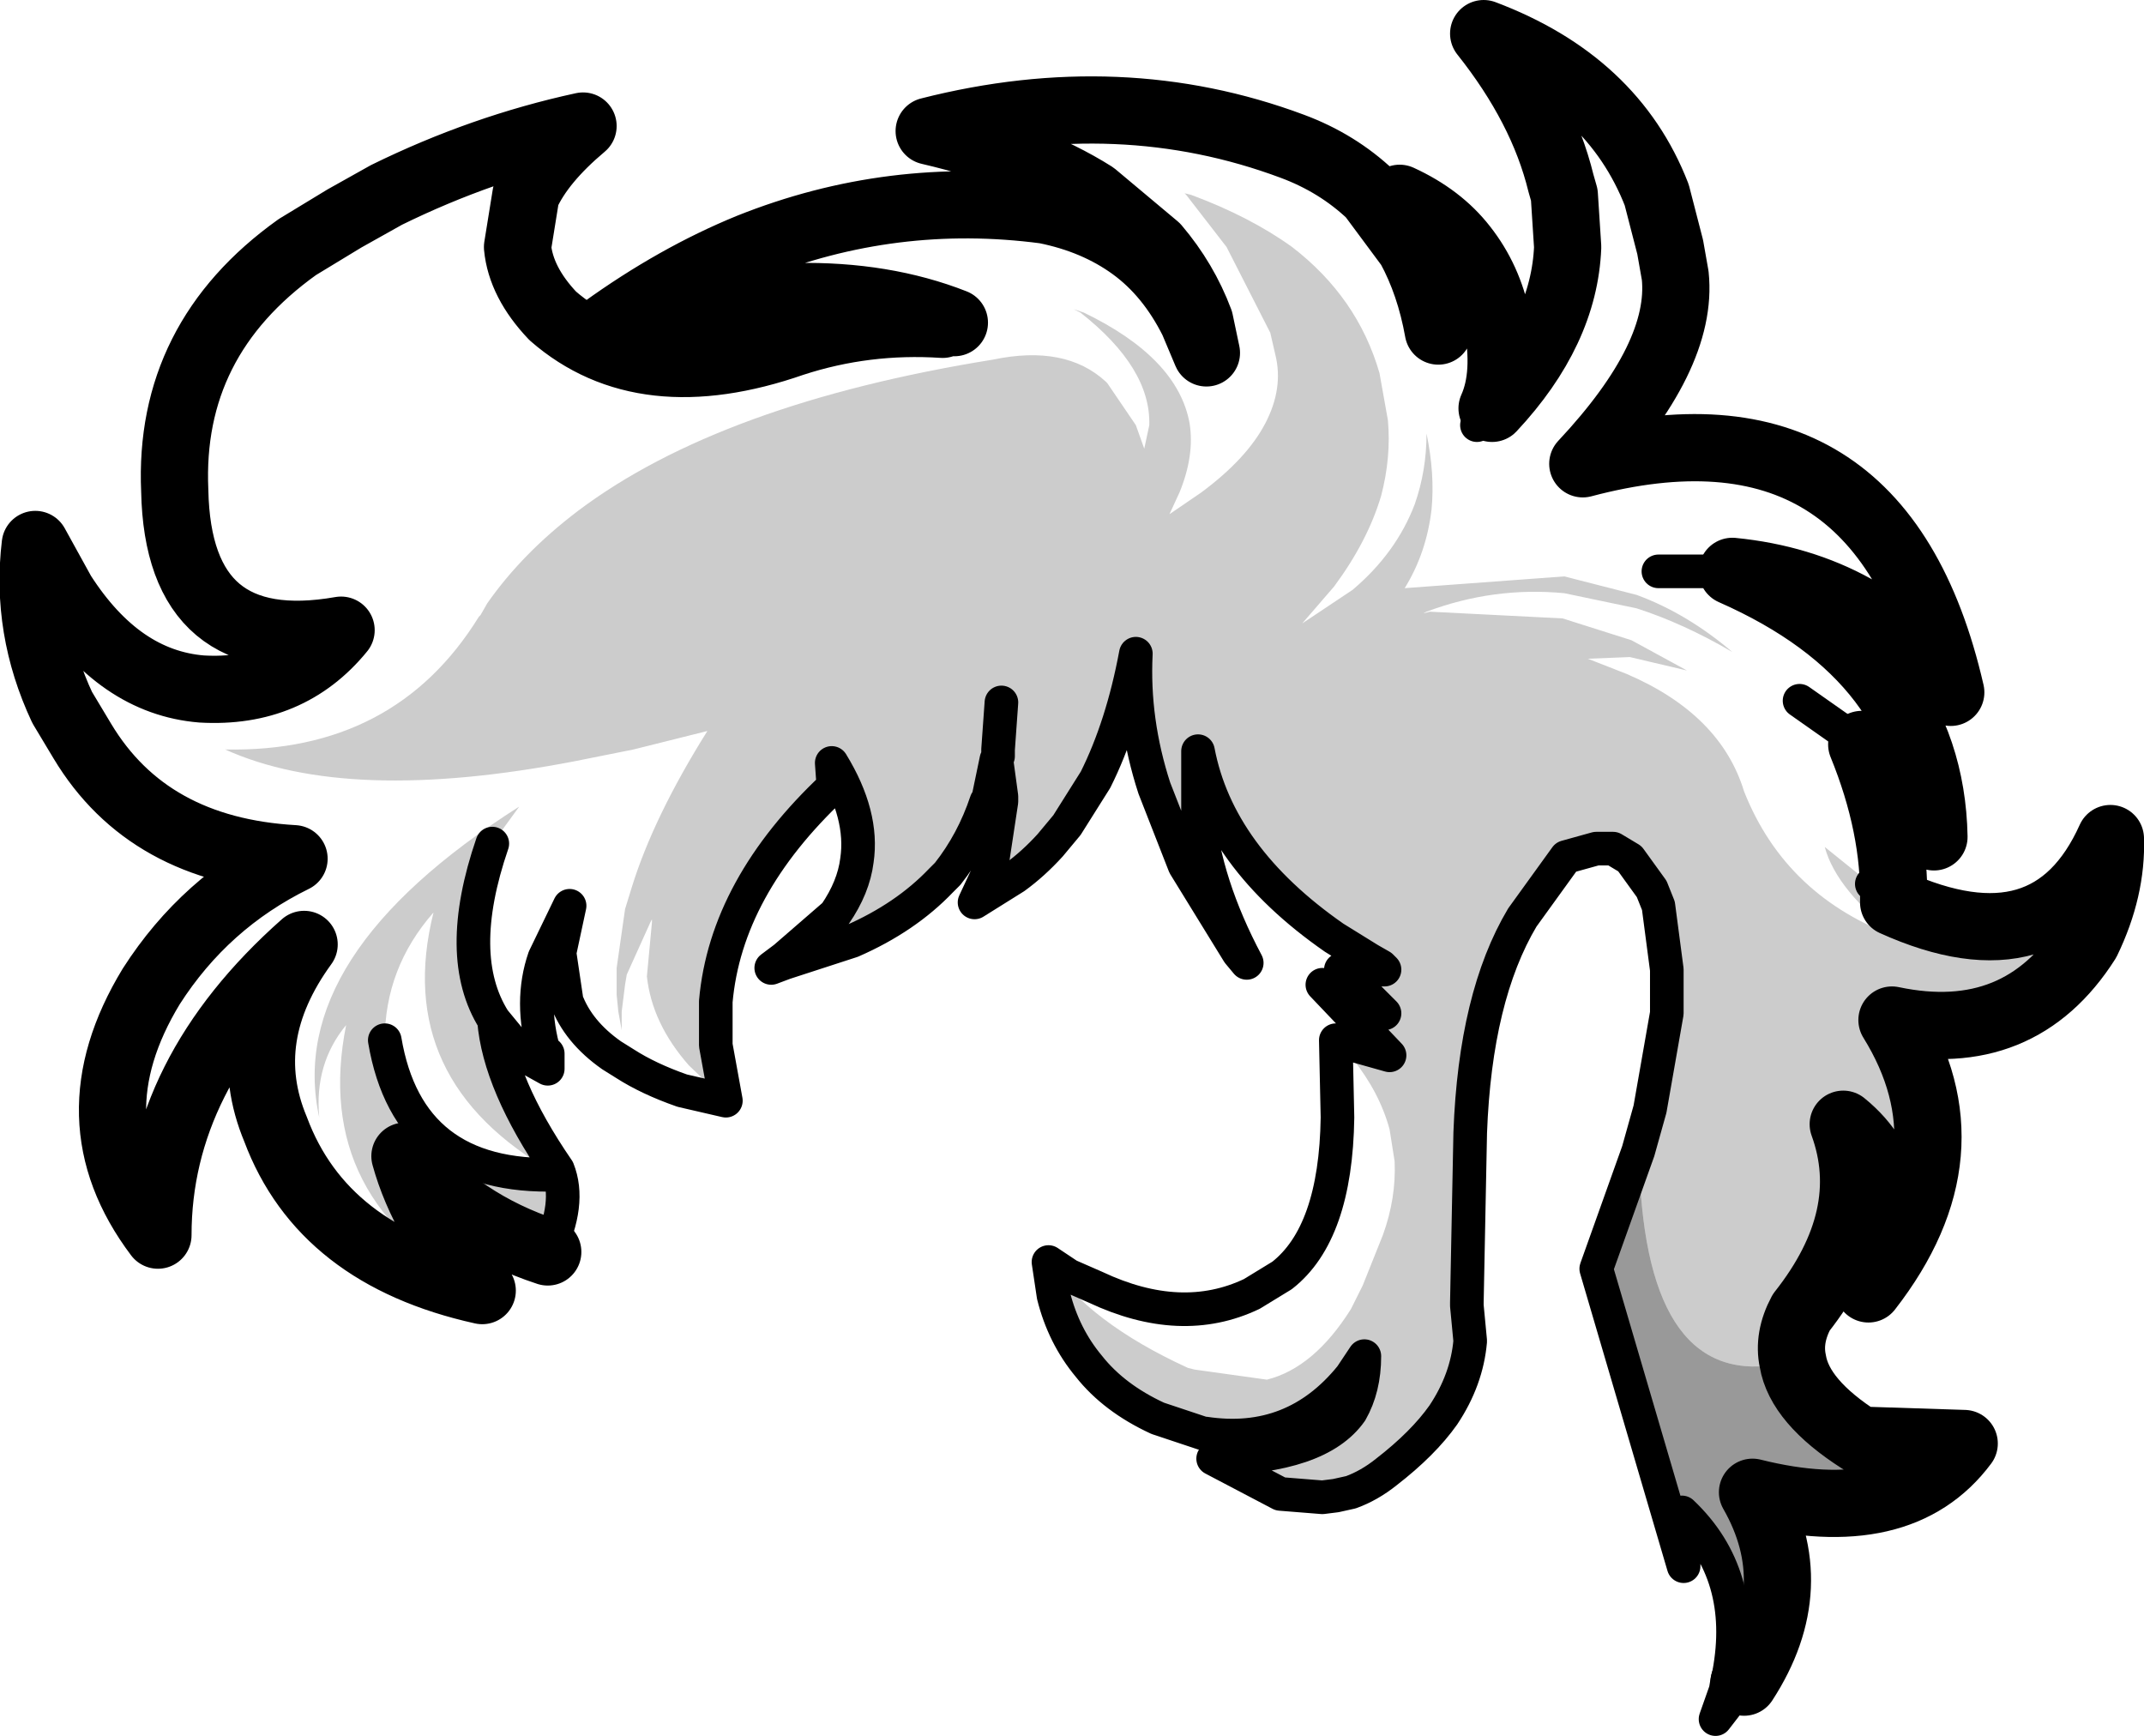 <?xml version="1.0" encoding="UTF-8" standalone="no"?>
<svg xmlns:xlink="http://www.w3.org/1999/xlink" height="51.65px" width="63.8px" xmlns="http://www.w3.org/2000/svg">
  <g transform="matrix(1.0, 0.0, 0.0, 1.0, 44.75, 168.1)">
    <path d="M4.05 -133.0 Q4.4 -126.5 8.6 -127.6 8.8 -126.4 10.6 -125.25 L13.7 -125.15 Q11.8 -122.6 7.4 -123.7 9.0 -120.9 7.15 -118.05 L6.3 -116.95 6.6 -117.8 6.65 -118.1 6.7 -118.3 Q7.25 -121.25 5.3 -123.1 L5.35 -122.35 5.35 -121.5 2.75 -130.35 Q3.5 -131.4 4.05 -133.0" fill="#000000" fill-opacity="0.4" fill-rule="evenodd" stroke="none"/>
    <path d="M3.95 -150.4 Q5.45 -149.85 6.8 -148.7 5.35 -149.55 3.95 -150.0 L1.8 -150.45 Q-0.3 -150.65 -2.3 -149.9 L-2.4 -149.85 -2.2 -149.9 1.75 -149.7 3.8 -149.05 5.45 -148.15 3.75 -148.55 2.5 -148.5 3.65 -148.05 Q6.45 -146.85 7.15 -144.55 8.4 -141.4 11.75 -140.2 9.9 -141.6 9.55 -142.9 L11.6 -141.25 Q16.25 -139.15 18.05 -143.15 18.1 -141.65 17.35 -140.1 15.35 -136.95 11.55 -137.75 14.0 -133.8 10.85 -129.75 12.25 -132.9 10.1 -134.65 11.1 -131.9 8.85 -129.05 8.45 -128.3 8.6 -127.6 4.4 -126.5 4.05 -133.0 L4.35 -133.95 Q4.95 -136.0 4.85 -137.85 L4.85 -138.05 4.85 -139.25 4.6 -141.15 4.4 -141.65 3.75 -142.55 3.25 -142.85 2.75 -142.85 1.85 -142.6 0.55 -140.8 Q-0.85 -138.45 -1.0 -134.4 L-1.1 -129.35 -1.1 -129.25 -1.0 -128.2 Q-1.1 -127.05 -1.8 -126.0 -2.4 -125.15 -3.5 -124.3 -4.0 -123.9 -4.55 -123.7 L-5.0 -123.6 -5.4 -123.55 -6.65 -123.65 -8.65 -124.7 Q-5.5 -124.75 -4.55 -126.1 -4.15 -126.8 -4.15 -127.75 L-4.55 -127.15 Q-6.25 -125.05 -8.9 -125.45 L-8.95 -125.45 -10.3 -125.9 Q-11.6 -126.5 -12.35 -127.45 -13.1 -128.35 -13.4 -129.55 L-13.55 -130.55 Q-12.35 -128.75 -9.4 -127.4 L-9.2 -127.35 -7.05 -127.05 Q-5.65 -127.4 -4.55 -129.15 L-4.5 -129.25 -4.2 -129.85 -3.6 -131.35 Q-3.2 -132.45 -3.25 -133.55 L-3.4 -134.5 Q-3.7 -135.6 -4.5 -136.6 L-5.0 -137.15 -3.4 -136.7 -5.4 -138.8 -3.55 -137.95 -4.85 -139.25 -3.55 -139.25 -3.65 -139.35 -4.0 -139.55 -5.05 -140.2 Q-8.5 -142.6 -9.1 -145.75 L-9.1 -144.05 -9.1 -143.95 Q-8.9 -141.8 -7.65 -139.45 L-7.9 -139.75 -9.5 -142.35 -10.4 -144.65 Q-11.05 -146.65 -10.95 -148.65 -11.35 -146.5 -12.15 -144.9 L-13.0 -143.55 -13.5 -142.95 Q-14.0 -142.4 -14.55 -142.0 L-15.75 -141.25 -15.4 -142.0 -15.2 -142.6 -14.95 -144.25 -14.95 -144.4 -15.1 -145.5 -15.35 -144.3 -15.4 -144.25 Q-15.8 -143.05 -16.55 -142.1 L-16.75 -141.9 Q-17.8 -140.8 -19.4 -140.1 L-21.4 -139.45 -21.8 -139.3 -21.4 -139.6 -19.9 -140.9 Q-19.35 -141.7 -19.25 -142.5 -19.05 -143.85 -20.0 -145.4 L-19.95 -144.7 Q-23.15 -141.7 -23.45 -138.3 L-23.45 -137.0 -23.15 -135.35 -24.25 -136.4 Q-25.35 -137.65 -25.5 -139.05 L-25.35 -140.65 -25.35 -140.75 -25.4 -140.65 -26.1 -139.1 -26.15 -138.8 -26.25 -138.0 -26.25 -137.45 -26.35 -138.0 -26.4 -138.5 -26.4 -139.3 -26.15 -141.05 -25.95 -141.7 Q-25.3 -143.8 -23.7 -146.35 L-25.9 -145.8 -27.65 -145.45 Q-34.4 -144.15 -38.05 -145.8 -33.0 -145.7 -30.5 -149.75 L-30.45 -149.8 -30.25 -150.15 Q-29.2 -151.65 -27.55 -152.9 -23.3 -156.1 -15.2 -157.4 -13.05 -157.85 -11.85 -156.75 L-11.8 -156.7 -10.95 -155.45 -10.7 -154.75 -10.55 -155.45 Q-10.5 -157.15 -12.6 -158.8 L-12.8 -158.9 -12.5 -158.8 Q-9.7 -157.45 -9.35 -155.5 -9.2 -154.55 -9.65 -153.45 L-9.95 -152.8 -9.0 -153.45 Q-7.65 -154.45 -7.1 -155.5 -6.55 -156.55 -6.8 -157.55 L-6.95 -158.2 -8.25 -160.75 -9.45 -162.3 -9.5 -162.35 -9.3 -162.3 Q-7.55 -161.65 -6.3 -160.75 -4.35 -159.25 -3.7 -157.0 L-3.45 -155.6 Q-3.35 -154.5 -3.65 -153.35 -4.05 -152.0 -5.05 -150.65 L-6.0 -149.55 -4.5 -150.55 Q-3.2 -151.65 -2.65 -153.1 -2.3 -154.1 -2.3 -155.2 -2.05 -154.0 -2.15 -152.95 -2.3 -151.65 -2.95 -150.6 L1.8 -150.95 3.95 -150.4 M-29.3 -144.1 L-30.1 -143.0 Q-31.25 -139.65 -30.05 -137.75 -29.9 -135.85 -28.15 -133.3 L-28.25 -133.2 Q-33.1 -135.95 -31.85 -140.95 -33.3 -139.3 -33.3 -137.15 -32.6 -133.0 -28.15 -133.15 L-28.15 -133.3 Q-27.75 -132.3 -28.45 -130.85 -31.05 -131.7 -32.7 -133.7 -32.15 -131.7 -30.4 -129.7 -35.5 -132.35 -34.45 -137.6 -35.4 -136.45 -35.25 -134.85 -36.3 -139.65 -29.3 -144.1" fill="#000000" fill-opacity="0.2" fill-rule="evenodd" stroke="none"/>
    <path d="M6.8 -151.1 Q10.85 -150.7 13.3 -147.5 11.2 -156.65 2.35 -154.3 5.35 -157.5 5.1 -159.9 L4.95 -160.75 4.55 -162.3 Q3.25 -165.65 -0.6 -167.1 1.15 -164.9 1.7 -162.65 L1.8 -162.3 1.9 -160.75 Q1.8 -158.25 -0.35 -155.95 0.1 -156.95 -0.2 -158.55 -0.45 -159.8 -1.2 -160.75 -1.9 -161.65 -3.1 -162.2 L-2.35 -160.75 Q-1.9 -159.5 -1.95 -158.25 -2.2 -159.65 -2.8 -160.75 L-3.95 -162.3 Q-4.95 -163.25 -6.3 -163.75 -11.4 -165.65 -17.1 -164.2 -14.1 -163.5 -12.2 -162.3 L-10.35 -160.75 Q-9.5 -159.75 -9.05 -158.55 L-8.85 -157.6 -9.25 -158.55 Q-9.95 -159.95 -11.05 -160.75 -12.15 -161.55 -13.65 -161.85 -18.2 -162.45 -22.45 -160.75 -24.65 -159.85 -26.8 -158.3 -20.55 -160.15 -16.35 -158.5 M6.8 -151.1 Q12.7 -148.5 12.8 -143.2 12.1 -144.75 10.65 -145.95 11.65 -143.5 11.6 -141.25 16.25 -139.15 18.05 -143.15 18.1 -141.65 17.35 -140.1 15.35 -136.95 11.55 -137.75 14.0 -133.8 10.85 -129.75 12.25 -132.9 10.1 -134.65 11.1 -131.9 8.85 -129.05 8.45 -128.3 8.6 -127.6 8.8 -126.4 10.6 -125.25 L13.7 -125.15 Q11.8 -122.6 7.4 -123.7 9.0 -120.9 7.15 -118.05 M-28.45 -130.85 Q-31.05 -131.7 -32.7 -133.7 -32.15 -131.7 -30.4 -129.7 -35.15 -130.75 -36.55 -134.5 -37.7 -137.25 -35.7 -140.0 -40.05 -136.15 -40.05 -131.35 -42.65 -134.8 -40.25 -138.75 -38.65 -141.25 -36.0 -142.55 -40.35 -142.8 -42.3 -146.05 L-42.9 -147.05 Q-44.0 -149.4 -43.7 -151.9 L-42.9 -150.45 Q-41.2 -147.8 -38.75 -147.6 -36.15 -147.45 -34.6 -149.35 -39.45 -148.5 -39.55 -153.5 -39.75 -158.0 -35.9 -160.75 L-34.5 -161.6 -33.25 -162.3 Q-30.4 -163.7 -27.4 -164.35 -28.65 -163.3 -29.1 -162.3 L-29.35 -160.75 Q-29.25 -159.7 -28.3 -158.7 -25.6 -156.35 -21.15 -157.9 -19.0 -158.6 -16.7 -158.45" fill="none" stroke="#000000" stroke-linecap="round" stroke-linejoin="round" stroke-width="2.0"/>
    <path d="M-0.35 -155.95 L-0.8 -155.45 M4.6 -151.1 L6.8 -151.1 M7.15 -118.05 L6.3 -116.95 6.6 -117.8 6.65 -118.1 6.7 -118.3 Q7.25 -121.25 5.3 -123.1 L5.35 -122.35 5.35 -121.5 2.75 -130.35 4.0 -133.85 4.35 -135.1 4.85 -137.95 4.85 -138.05 4.85 -139.25 4.6 -141.15 4.4 -141.65 3.75 -142.55 3.25 -142.85 2.75 -142.85 1.85 -142.6 0.55 -140.8 Q-0.85 -138.45 -1.0 -134.4 L-1.1 -129.35 -1.1 -129.25 -1.0 -128.2 Q-1.1 -127.05 -1.8 -126.0 -2.4 -125.15 -3.5 -124.3 -4.0 -123.9 -4.55 -123.7 L-5.0 -123.6 -5.4 -123.55 -6.65 -123.65 -8.65 -124.7 Q-5.5 -124.75 -4.55 -126.1 -4.15 -126.8 -4.15 -127.75 L-4.55 -127.15 Q-6.25 -125.05 -8.9 -125.45 L-8.95 -125.45 -10.3 -125.9 Q-11.6 -126.5 -12.35 -127.45 -13.1 -128.35 -13.4 -129.55 L-13.55 -130.55 -12.95 -130.15 -12.15 -129.8 Q-9.6 -128.6 -7.5 -129.6 L-6.6 -130.15 Q-5.0 -131.4 -4.95 -134.85 L-5.0 -137.15 -3.4 -136.7 -5.4 -138.8 -3.55 -137.95 -4.85 -139.25 -3.55 -139.25 -3.65 -139.35 -4.0 -139.55 -5.05 -140.2 Q-8.5 -142.6 -9.1 -145.75 L-9.1 -144.05 -9.1 -143.95 Q-8.9 -141.8 -7.65 -139.45 L-7.9 -139.75 -9.5 -142.35 -10.4 -144.65 Q-11.05 -146.65 -10.95 -148.65 -11.35 -146.5 -12.15 -144.9 L-13.0 -143.55 -13.5 -142.95 Q-14.0 -142.4 -14.55 -142.0 L-15.75 -141.25 -15.4 -142.0 -15.2 -142.6 -14.95 -144.25 -14.95 -144.4 -15.1 -145.5 -15.35 -144.3 -15.4 -144.25 Q-15.8 -143.05 -16.55 -142.1 L-16.75 -141.9 Q-17.8 -140.8 -19.4 -140.1 L-21.4 -139.45 -21.8 -139.3 -21.4 -139.6 -19.9 -140.9 Q-19.35 -141.7 -19.25 -142.5 -19.05 -143.85 -20.0 -145.4 L-19.95 -144.7 Q-23.15 -141.7 -23.45 -138.3 L-23.45 -137.0 -23.15 -135.35 -24.45 -135.65 Q-25.45 -136.0 -26.15 -136.45 L-26.55 -136.7 Q-27.55 -137.4 -27.9 -138.35 L-27.9 -138.4 -28.1 -139.75 -27.8 -141.15 -28.55 -139.6 Q-29.0 -138.3 -28.55 -136.75 L-28.45 -136.75 -28.45 -136.3 -28.9 -136.55 -29.35 -136.9 -30.05 -137.75 Q-29.9 -135.85 -28.15 -133.3 -27.75 -132.3 -28.45 -130.85 M-16.7 -158.45 L-16.1 -158.4 -16.35 -158.5 M10.95 -141.8 L11.6 -141.25 M10.65 -145.95 L8.8 -147.25 M-15.1 -145.5 L-15.05 -145.6 -15.05 -145.8 -14.95 -147.2 M-33.3 -137.15 Q-32.6 -133.0 -28.15 -133.15 L-28.15 -133.3 M-30.05 -137.75 Q-31.25 -139.65 -30.1 -143.0" fill="none" stroke="#000000" stroke-linecap="round" stroke-linejoin="round" stroke-width="1.0"/>
  </g>
</svg>
